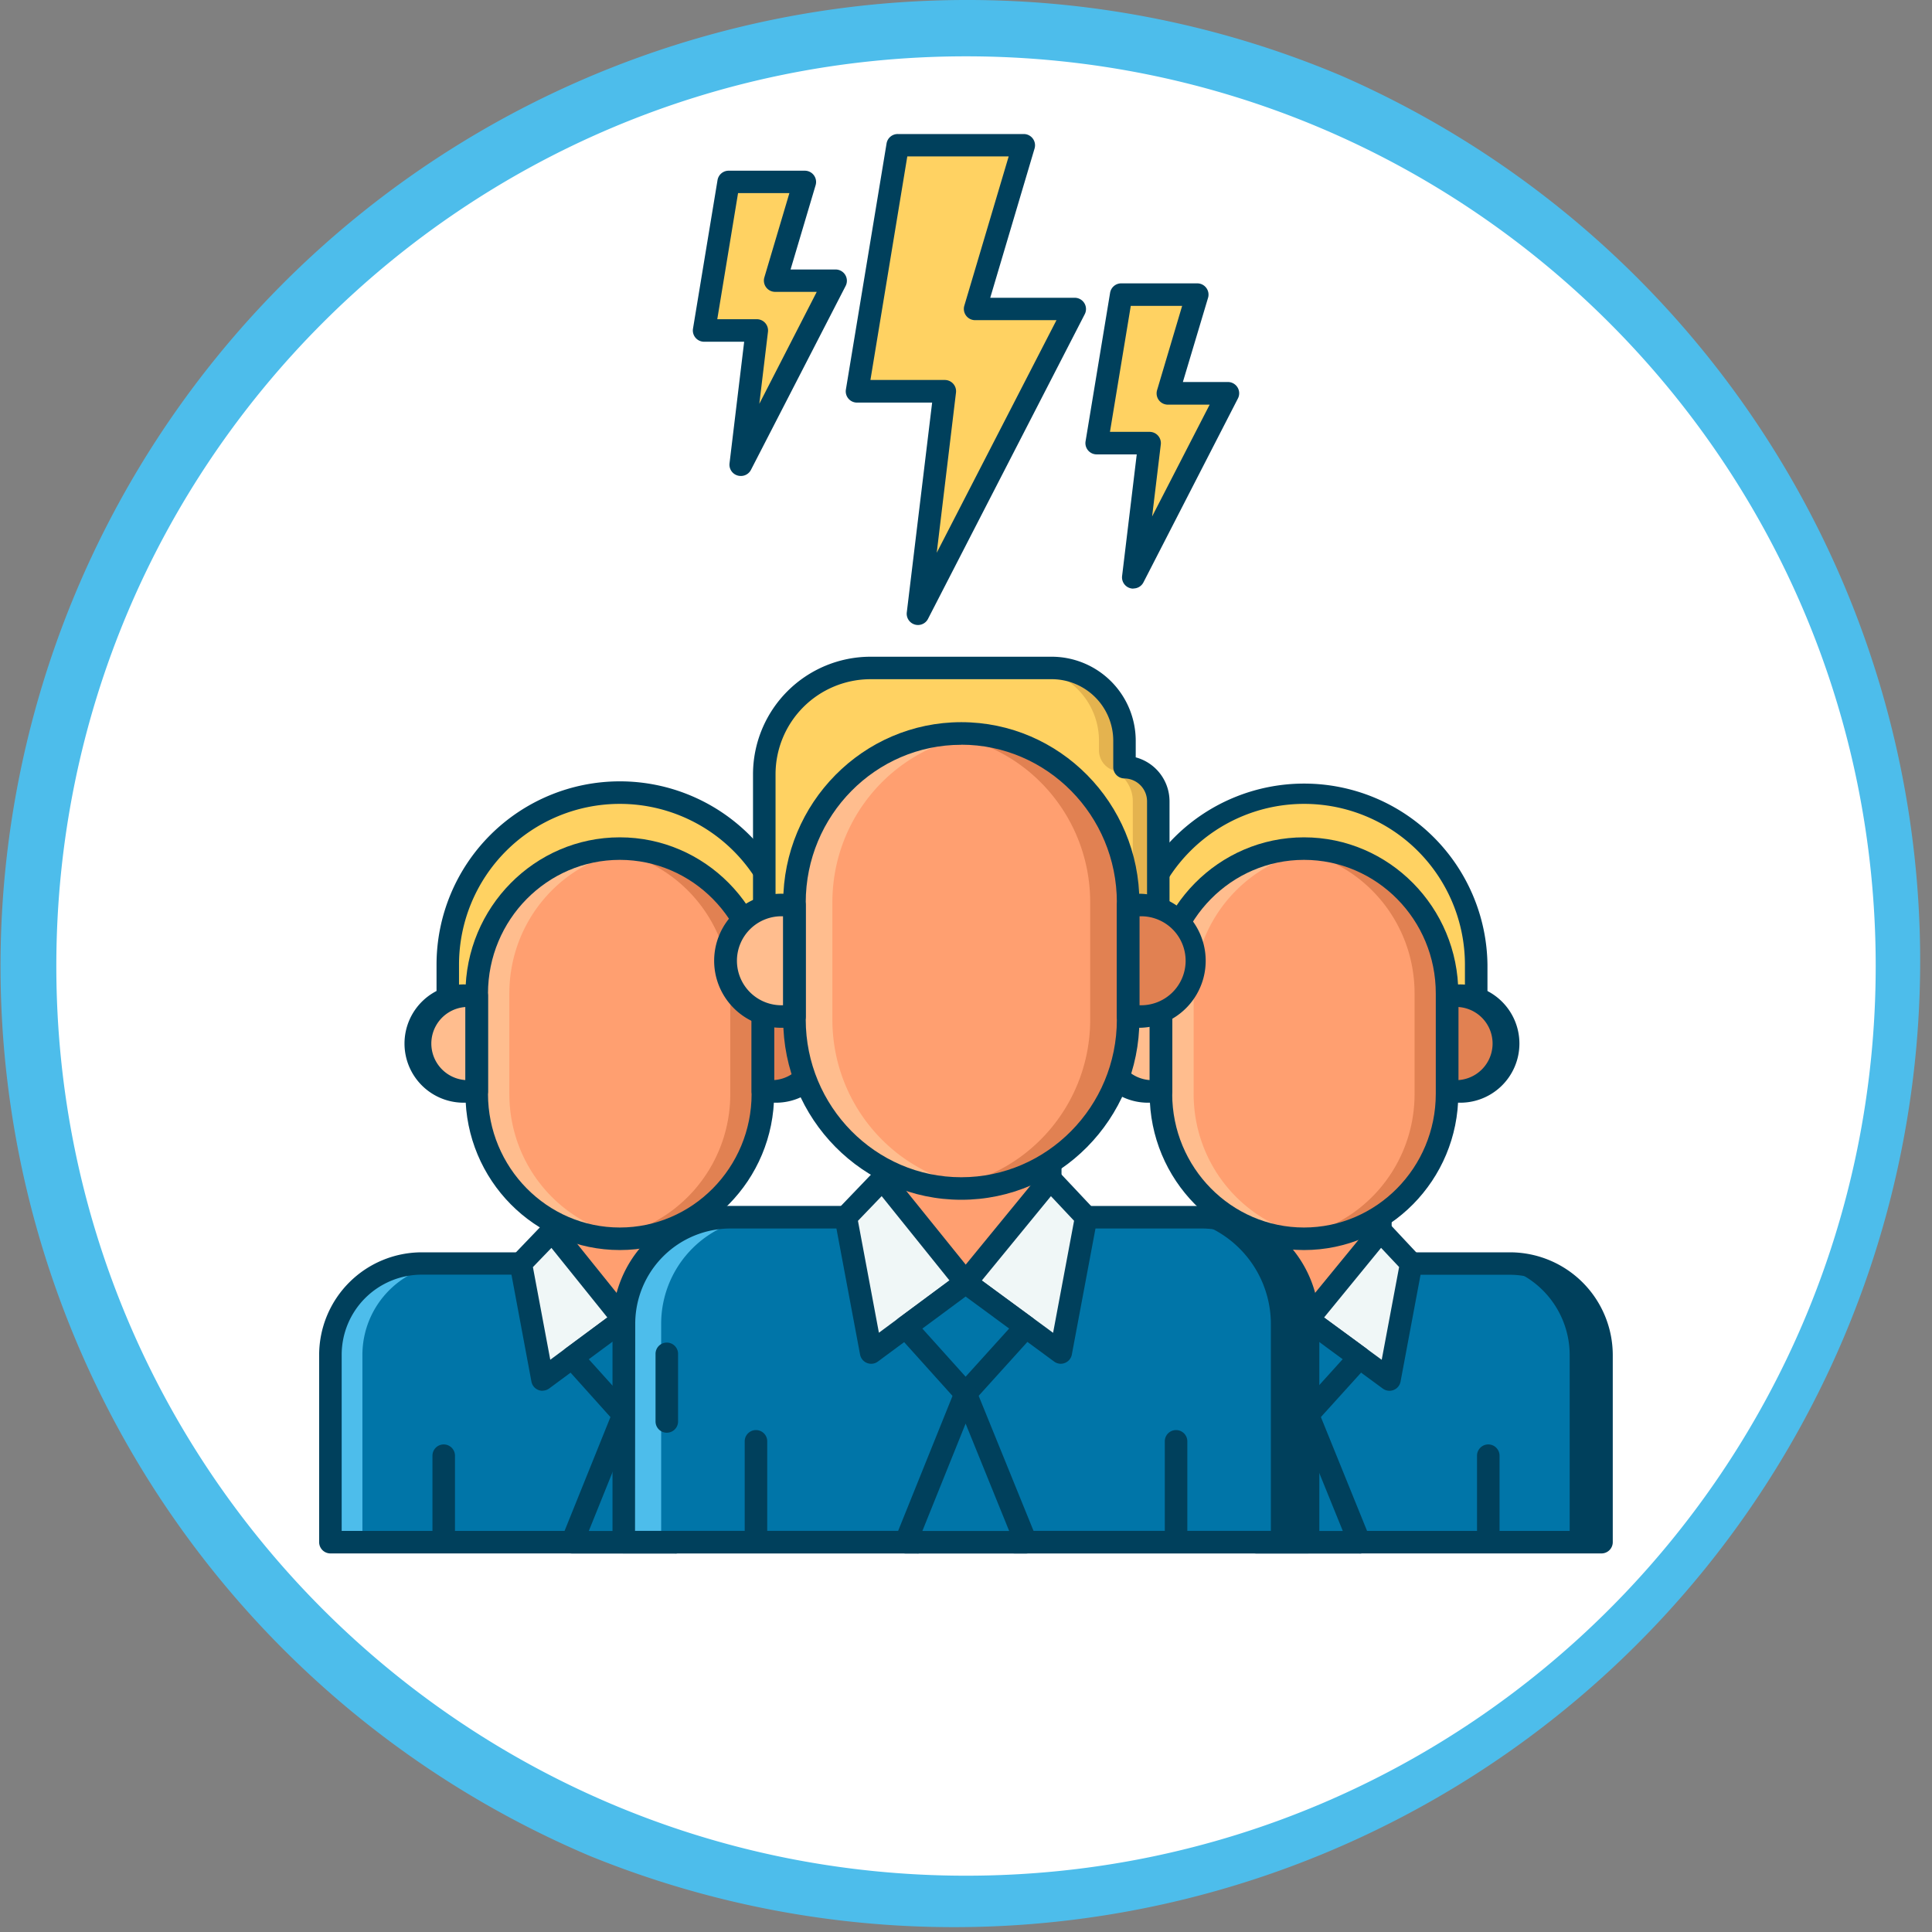 <svg xmlns="http://www.w3.org/2000/svg" viewBox="0 0 685.99 685.99"><rect x="0" y="0" width="685.99" height="685.99" fill="#808080" stroke="none"/><defs><style>.cls-1{fill:#fff;}.cls-2{fill:#4dbdeb;}.cls-3{fill:#ffd262;}.cls-4{fill:#00405c;}.cls-5{fill:#0075a8;}.cls-6{fill:#ff9f70;}.cls-7{fill:#f0f7f7;}.cls-8{fill:#ffbd8e;}.cls-9{fill:#e18152;}.cls-10{fill:#e4b34f;}</style></defs><g id="Layer_2" data-name="Layer 2"><g id="Layer_1-2" data-name="Layer 1"><path class="cls-1" d="M343,676A333,333,0,0,1,107.53,107.53,333,333,0,0,1,578.46,578.46,330.85,330.85,0,0,1,343,676Z"/><path class="cls-2" d="M343,20c178.39,0,323,144.61,323,323S521.38,666,343,666,20,521.38,20,343,164.61,20,343,20m0-20A343.08,343.08,0,0,0,209.48,659,343.08,343.08,0,0,0,476.51,27,340.89,340.89,0,0,0,343,0Z"/><path class="cls-3" d="M318.79,51.59h44.72l-17.28,58.12h35.41l-55.7,108.21,9.5-79H304.35Z"/><path class="cls-4" d="M325.94,221.92a4,4,0,0,1-1.17-.18,4,4,0,0,1-2.8-4.3l9-74.49H304.35a4,4,0,0,1-4-4.65l14.44-87.36a4,4,0,0,1,4-3.35h44.72a4,4,0,0,1,3.83,5.14l-15.74,53h30a4,4,0,0,1,3.56,5.83L329.5,219.75a4,4,0,0,1-3.56,2.17Zm-16.88-87h26.38a4,4,0,0,1,4,4.48l-6.84,56.87,42.52-82.59H346.23a4,4,0,0,1-3.83-5.14l15.75-53h-36Z"/><path class="cls-3" d="M398.11,104.56h27l-10.43,35.08H436L402.42,205l5.74-47.66H389.39Z"/><path class="cls-4" d="M402.42,209a4,4,0,0,1-4-4.48l5.2-43.18H389.39a4,4,0,0,1-3.94-4.65l8.71-52.73a4,4,0,0,1,3.95-3.35h27a4,4,0,0,1,3.83,5.14L420,135.64h16a4,4,0,0,1,3.55,5.83L406,206.78a4,4,0,0,1-3.56,2.17Zm-8.31-55.66h14.05a4,4,0,0,1,4,4.48l-3.08,25.56,20.43-39.7H414.67a4,4,0,0,1-3.83-5.14l8.9-29.93H401.5Z"/><path class="cls-3" d="M258.66,64.56h27L275.23,99.64H296.6L263,165l5.73-47.66H250Z"/><path class="cls-4" d="M263,169a4,4,0,0,1-1.17-.18,4,4,0,0,1-2.8-4.3l5.2-43.18H250a4,4,0,0,1-3.94-4.65l8.71-52.73a4,4,0,0,1,4-3.35h27a4,4,0,0,1,3.83,5.14l-8.9,29.94h16a4,4,0,0,1,3.56,5.83l-33.62,65.31A4,4,0,0,1,263,169Zm-8.32-55.66h14a4,4,0,0,1,4,4.48l-3.07,25.56L290,103.63H275.23a4,4,0,0,1-3.83-5.14l8.89-29.93H262.06Z"/><path class="cls-3" d="M463.05,281.38a61.1,61.1,0,0,0-61.1,61.1v28h122.2v-28a61.11,61.11,0,0,0-61.1-61.1Z"/><path class="cls-4" d="M524.15,374.53H401.94a4,4,0,0,1-4-4v-28a65.11,65.11,0,0,1,130.21,0v28A4,4,0,0,1,524.15,374.53Zm-118.2-8h114.2v-24a57.1,57.1,0,1,0-114.2,0Z"/><path class="cls-5" d="M439,448.63v-48h51.13v48h46.17a32.53,32.53,0,0,1,32.34,32.59v66.35H360.29V481a32.45,32.45,0,0,1,32.51-32.34Z"/><path class="cls-6" d="M439,437l25.33,31.5,25.8-31.5V400.66H439Z"/><path class="cls-4" d="M536.33,448.63H525a32.53,32.53,0,0,1,32.34,32.58v66.36h11.36V481.22a32.54,32.54,0,0,0-32.34-32.59Z"/><path class="cls-2" d="M392.8,448.62h11.36A32.47,32.47,0,0,0,371.65,481v66.6H360.29V481A32.46,32.46,0,0,1,392.8,448.62Z"/><path class="cls-4" d="M400.52,550.43a4,4,0,0,1-4-4V516.87a4,4,0,0,1,8,0v29.56A4,4,0,0,1,400.52,550.43Z"/><path class="cls-4" d="M528.44,550.43a4,4,0,0,1-4-4V516.87a4,4,0,1,1,8,0v29.56A4,4,0,0,1,528.44,550.43Z"/><path class="cls-4" d="M568.67,551.57H360.29a4,4,0,0,1-4-4V481a36.47,36.47,0,0,1,36.47-36.34H435v-44a4,4,0,0,1,4-4h51.13a4,4,0,0,1,4,4v44h42.17a36.52,36.52,0,0,1,36.34,36.6v66.34A4,4,0,0,1,568.67,551.57Zm-204.38-8H564.67V481.22a28.51,28.51,0,0,0-28.34-28.59H490.16a4,4,0,0,1-4-4v-44H443v44a4,4,0,0,1-4,4H392.76A28.44,28.44,0,0,0,364.3,481v62.61Z"/><path class="cls-7" d="M490.16,437l-25.8,31.5,29,21.3,7.71-41.19Z"/><path class="cls-7" d="M439,437l25.33,31.5-28.76,21.3-7.72-41.19Z"/><path class="cls-4" d="M493.37,493.82a4,4,0,0,1-2.37-.77l-29-21.31a4,4,0,0,1-.72-5.76l25.8-31.5a4,4,0,0,1,3-1.46,4,4,0,0,1,3.05,1.26L504,445.89a4,4,0,0,1,1,3.48l-7.71,41.19a4,4,0,0,1-3.93,3.26Zm-23.25-26,20.48,15,6.18-32.94-6.41-6.81Z"/><path class="cls-4" d="M435.6,493.82a3.87,3.87,0,0,1-1.46-.28,4,4,0,0,1-2.47-3L424,449.36a4,4,0,0,1,1.05-3.5l11.15-11.62a4,4,0,0,1,6,.27L467.48,466a4,4,0,0,1-.74,5.72L438,493a4.06,4.06,0,0,1-2.38.78Zm-3.41-43.91,6.16,32.89,20.29-15-19.87-24.71Z"/><path class="cls-5" d="M446.12,482l18.24,20.28L482.72,482l-18.36-13.48Z"/><path class="cls-5" d="M446.12,547.56l18.24-45.25,18.36,45.28H464.36Z"/><path class="cls-4" d="M464.36,506.31h0a4,4,0,0,1-3-1.32L443.15,484.7a4,4,0,0,1-1-3.07,4.08,4.08,0,0,1,1.6-2.82L462,465.3a4,4,0,0,1,4.75,0l18.36,13.49a4,4,0,0,1,.6,5.9L467.33,505a4,4,0,0,1-3,1.32ZM452,482.63l12.33,13.71,12.41-13.73-12.41-9.12Z"/><path class="cls-4" d="M482.72,551.59h0l-36.6,0a4,4,0,0,1-3.71-5.49l18.24-45.25a4,4,0,0,1,3.71-2.51h0a4,4,0,0,1,3.71,2.5l18.36,45.28a4,4,0,0,1-3.71,5.5Zm-30.68-8,24.74,0L464.37,513Z"/><path class="cls-8" d="M412.25,353.56h-3.63a17,17,0,1,0,0,33.95h3.63Z"/><path class="cls-9" d="M517.47,353.56h-3.63v33.95h3.63a17,17,0,1,0,0-33.95Z"/><path class="cls-6" d="M463.05,439.85c-28.06,0-50.8-23-50.8-51.46V352.77c0-28.42,22.74-51.46,50.8-51.46s50.8,23,50.8,51.46V388.4c0,28.42-22.75,51.45-50.8,51.45Z"/><path class="cls-9" d="M463.05,301.31a50.12,50.12,0,0,0-5.78.34c25.34,2.9,45,24.68,45,51.12v35.62c0,26.45-19.69,48.22-45,51.12a50.12,50.12,0,0,0,5.78.34c28.05,0,50.8-23,50.8-51.46V352.77c0-28.42-22.75-51.46-50.8-51.46Z"/><path class="cls-8" d="M463.05,301.31a50.08,50.08,0,0,1,5.77.34c-25.34,2.9-45,24.68-45,51.12v35.62c0,26.45,19.69,48.22,45,51.12a50.08,50.08,0,0,1-5.77.34c-28.06,0-50.8-23-50.8-51.46V352.77c0-28.42,22.74-51.46,50.8-51.46Z"/><path class="cls-4" d="M463,443.85c-30.21,0-54.79-24.87-54.79-55.45V352.77c0-30.58,24.58-55.46,54.79-55.46s54.8,24.88,54.8,55.46v35.62c0,30.58-24.58,55.46-54.8,55.46Zm0-138.54c-25.8,0-46.79,21.29-46.79,47.46v35.62c0,26.17,21,47.46,46.79,47.46s46.8-21.29,46.8-47.46V352.77C509.85,326.6,488.85,305.31,463,305.31Z"/><path class="cls-4" d="M412.25,391.51h-3.63a21,21,0,1,1,0-41.95h3.63a4,4,0,0,1,4,4v33.95a4,4,0,0,1-4,4Zm-4-33.95a13,13,0,0,0,0,25.94Z"/><path class="cls-4" d="M517.47,391.51h-3.62a4,4,0,0,1-4-4V353.56a4,4,0,0,1,4-4h3.62a21,21,0,1,1,0,41.95Zm.38-33.95V383.5a13,13,0,0,0,0-25.94Z"/><path class="cls-3" d="M220.07,281.38a61.11,61.11,0,0,0-61.1,61.1v28H281.18v-28a61.11,61.11,0,0,0-61.11-61.1Z"/><path class="cls-4" d="M281.17,374.53H159a4,4,0,0,1-4-4v-28a65.1,65.1,0,0,1,130.2,0v28a4,4,0,0,1-4,4Zm-118.2-8H277.18v-24a57.1,57.1,0,1,0-114.2,0v24Z"/><path class="cls-5" d="M196.06,448.63v-48h51.13v48h46.17a32.53,32.53,0,0,1,32.34,32.59v66.35H117.32V481a32.45,32.45,0,0,1,32.51-32.34Z"/><path class="cls-6" d="M196.06,437l25.33,31.5,25.8-31.5V400.66H196.06Z"/><path class="cls-4" d="M293.36,448.63H282a32.53,32.53,0,0,1,32.34,32.58v66.36H325.7V481.22a32.54,32.54,0,0,0-32.34-32.59Z"/><path class="cls-2" d="M149.83,448.62h11.36A32.47,32.47,0,0,0,128.68,481v66.6H117.32V481A32.46,32.46,0,0,1,149.83,448.62Z"/><path class="cls-4" d="M157.55,550.43a4,4,0,0,1-4-4V516.87a4,4,0,0,1,8,0v29.56A4,4,0,0,1,157.55,550.43Z"/><path class="cls-4" d="M285.47,550.43a4,4,0,0,1-4-4V516.87a4,4,0,0,1,8,0v29.56A4,4,0,0,1,285.47,550.43Z"/><path class="cls-4" d="M325.7,551.57H117.32a4,4,0,0,1-4-4V481a36.48,36.48,0,0,1,36.47-36.34h42.27v-44a4,4,0,0,1,4-4h51.13a4,4,0,0,1,4,4v44h42.17a36.53,36.53,0,0,1,36.33,36.6v66.34a4,4,0,0,1-4,4Zm-204.38-8H321.7V481.22A28.47,28.47,0,0,0,313.4,461a28.1,28.1,0,0,0-20-8.41H247.19a4,4,0,0,1-4-4v-44H200.06v44a4,4,0,0,1-4,4H149.79A28.45,28.45,0,0,0,121.32,481Z"/><path class="cls-7" d="M247.19,437l-25.8,31.5,29,21.3,7.72-41.19Z"/><path class="cls-7" d="M196.06,437l25.33,31.5-28.76,21.3-7.72-41.19Z"/><path class="cls-4" d="M250.39,493.82a4,4,0,0,1-2.36-.77l-29-21.31a4,4,0,0,1-.73-5.76l25.81-31.5a4,4,0,0,1,6-.2L261,445.89a4,4,0,0,1,1,3.48l-7.71,41.19a4,4,0,0,1-2.47,3,3.92,3.92,0,0,1-1.47.28Zm-23.24-26,20.48,15,6.17-32.94-6.4-6.81Z"/><path class="cls-4" d="M192.63,493.82a4,4,0,0,1-1.47-.28,4,4,0,0,1-2.47-3L181,449.36a4,4,0,0,1,1.05-3.5l11.14-11.62a4.11,4.11,0,0,1,3.07-1.22,4,4,0,0,1,2.94,1.49L224.51,466a4,4,0,0,1-.74,5.72L195,493a4.06,4.06,0,0,1-2.38.78Zm-3.41-43.91,6.16,32.89,20.28-15-19.87-24.71Z"/><path class="cls-5" d="M203.15,482l18.24,20.28L239.75,482l-18.36-13.48Z"/><path class="cls-5" d="M203.15,547.56l18.24-45.25,18.36,45.28H221.39Z"/><path class="cls-4" d="M221.39,506.31h0a4,4,0,0,1-3-1.32L200.18,484.7a4,4,0,0,1-1-3.07,4,4,0,0,1,1.6-2.82L219,465.3a4,4,0,0,1,4.75,0l18.36,13.49a4,4,0,0,1,.6,5.9L224.36,505a4,4,0,0,1-3,1.32Zm-12.33-23.68,12.34,13.71,12.41-13.73-12.41-9.12Z"/><path class="cls-4" d="M239.75,551.59h0l-36.6,0a4,4,0,0,1-3.71-5.49l18.24-45.25a4,4,0,0,1,3.7-2.51h0a4,4,0,0,1,3.7,2.5l18.37,45.28a4,4,0,0,1-3.71,5.5Zm-30.68-8,24.74,0L221.4,513Z"/><path class="cls-8" d="M169.27,353.56h-3.62a17,17,0,1,0,0,33.95h3.62Z"/><path class="cls-9" d="M274.5,353.56h-3.63v33.95h3.63a17,17,0,1,0,0-33.95Z"/><path class="cls-6" d="M220.07,439.85c-28,0-50.8-23-50.8-51.46V352.77c0-28.42,22.75-51.46,50.8-51.46s50.8,23,50.8,51.46V388.4c0,28.42-22.74,51.45-50.8,51.45Z"/><path class="cls-9" d="M220.07,301.31a50.08,50.08,0,0,0-5.77.34c25.34,2.9,45,24.68,45,51.12v35.62c0,26.45-19.69,48.22-45,51.12a50.08,50.08,0,0,0,5.77.34c28.06,0,50.8-23,50.8-51.46V352.77c0-28.42-22.74-51.46-50.8-51.46Z"/><path class="cls-8" d="M220.07,301.31a50.12,50.12,0,0,1,5.78.34c-25.34,2.9-45,24.68-45,51.12v35.62c0,26.45,19.69,48.22,45,51.12a50.12,50.12,0,0,1-5.78.34c-28,0-50.8-23-50.8-51.46V352.77c0-28.42,22.75-51.46,50.8-51.46Z"/><path class="cls-4" d="M220.07,443.85c-30.21,0-54.8-24.87-54.8-55.45V352.77c0-30.58,24.59-55.46,54.8-55.46s54.8,24.88,54.8,55.46v35.62c0,30.58-24.58,55.46-54.8,55.46Zm0-138.54c-25.8,0-46.8,21.29-46.8,47.46v35.62c0,26.17,21,47.46,46.8,47.46s46.8-21.29,46.8-47.46V352.77C266.87,326.6,245.88,305.31,220.07,305.31Z"/><path class="cls-4" d="M169.27,391.51h-3.62a21,21,0,1,1,0-41.95h3.62a4,4,0,0,1,4,4v33.95a4,4,0,0,1-4,4Zm-4-33.95a13,13,0,0,0,0,25.94Z"/><path class="cls-4" d="M274.5,391.51h-3.63a4,4,0,0,1-4-4V353.56a4,4,0,0,1,4-4h3.63a21,21,0,1,1,0,41.95Zm.37-33.95V383.5a13,13,0,0,0,0-25.94Z"/><path class="cls-3" d="M271.37,345.24V274.92a37.73,37.73,0,0,1,37.73-37.73h64.32A25.83,25.83,0,0,1,399.26,263v9.37a12.11,12.11,0,0,1,12,12.11v60.73Z"/><path class="cls-10" d="M399.26,272.4V263a25.84,25.84,0,0,0-25.84-25.84h-9.05A25.84,25.84,0,0,1,390.21,263v3.39a7.48,7.48,0,0,0,4.57,6.92,12.12,12.12,0,0,1,7.44,11.18v60.73h9V284.51a12.11,12.11,0,0,0-12-12.11Z"/><path class="cls-3" d="M318.15,237.18h-9a37.73,37.73,0,0,0-37.73,37.73v70.33h9.05V274.91a37.74,37.74,0,0,1,37.73-37.73Z"/><path class="cls-4" d="M411.28,349.24H271.37a4,4,0,0,1-4-4V274.91a41.78,41.78,0,0,1,41.73-41.73h64.32A29.87,29.87,0,0,1,403.26,263v5.91a16.18,16.18,0,0,1,12,15.58v60.73a4,4,0,0,1-4,4Zm-135.91-8H407.28V284.51a8.14,8.14,0,0,0-8-8.11,4,4,0,0,1-4-4V263a21.87,21.87,0,0,0-21.84-21.84H309.1a33.77,33.77,0,0,0-33.73,33.73v66.33Z"/><path class="cls-5" d="M313.32,432.2V376.26h59.62V432.2h53.83a37.93,37.93,0,0,1,37.71,38v77.36h-243V469.89a37.83,37.83,0,0,1,37.9-37.7Z"/><path class="cls-6" d="M313.32,418.66l29.53,36.73,30.09-36.73v-42.4H313.32Z"/><path class="cls-4" d="M426.77,432.2H413.53a37.93,37.93,0,0,1,37.71,38v77.37h13.24V470.2A37.92,37.92,0,0,0,426.77,432.2Z"/><path class="cls-2" d="M259.41,432.19h13.25a37.84,37.84,0,0,0-37.9,37.71v77.66H221.51V469.9a37.84,37.84,0,0,1,37.9-37.71Z"/><path class="cls-4" d="M268.42,550.24a4,4,0,0,1-4-4V511.77a4,4,0,0,1,8,0v34.47A4,4,0,0,1,268.42,550.24Z"/><path class="cls-4" d="M417.58,550.24a4,4,0,0,1-4-4V511.77a4,4,0,0,1,8,0v34.47A4,4,0,0,1,417.58,550.24Z"/><path class="cls-4" d="M464.48,551.56h-243a4,4,0,0,1-4-4V469.89a41.84,41.84,0,0,1,41.85-41.71h.06l49.9,0V376.26a4,4,0,0,1,4-4h59.62a4,4,0,0,1,4,4V428.2h49.83a41.91,41.91,0,0,1,41.71,42v77.35a4,4,0,0,1-4,4Zm-239-8h235V470.2a33.9,33.9,0,0,0-33.71-34H372.94a4,4,0,0,1-4-4V380.26H317.32V432.2a4,4,0,0,1-4,4l-53.91,0h0a33.85,33.85,0,0,0-33.86,33.72Z"/><path class="cls-7" d="M372.94,418.66l-30.09,36.73,33.83,24.84,9-48Z"/><path class="cls-7" d="M313.32,418.66l29.53,36.73-33.53,24.84-9-48Z"/><path class="cls-4" d="M376.68,484.23a4,4,0,0,1-2.37-.77l-33.83-24.85a4,4,0,0,1-.72-5.76l30.09-36.73a4,4,0,0,1,2.95-1.46,3.83,3.83,0,0,1,3.05,1.26l12.73,13.54a4,4,0,0,1,1,3.48l-9,48a4,4,0,0,1-2.47,3,3.91,3.91,0,0,1-1.46.28Zm-28.06-29.57,25.3,18.58,7.45-39.78-8.22-8.74Z"/><path class="cls-4" d="M309.32,484.23a4,4,0,0,1-1.47-.28,4,4,0,0,1-2.47-3l-9-48a4,4,0,0,1,1-3.5l13-13.55a4.11,4.11,0,0,1,3.07-1.22,4,4,0,0,1,2.94,1.49L346,452.88a4,4,0,0,1-.73,5.72L311.7,483.45a4,4,0,0,1-2.38.78Zm-4.69-50.75,7.44,39.73,25.06-18.56-24.08-29.94Z"/><path class="cls-5" d="M321.59,471.14l21.26,23.65,21.41-23.67-21.41-15.73Z"/><path class="cls-5" d="M321.59,547.56l21.26-52.77,21.41,52.8-21.41,0Z"/><path class="cls-4" d="M342.85,498.8h0a4.05,4.05,0,0,1-3-1.33l-21.27-23.65a4,4,0,0,1-1-3.08,4,4,0,0,1,1.6-2.81l21.26-15.75a4,4,0,0,1,4.75,0l21.41,15.72a4,4,0,0,1,.6,5.91l-21.41,23.68a4,4,0,0,1-3,1.32ZM327.5,471.74l15.36,17.08,15.46-17.1-15.46-11.36Z"/><path class="cls-4" d="M364.26,551.59h0l-42.68,0a4,4,0,0,1-3.7-5.5l21.26-52.76a4,4,0,0,1,3.71-2.51h0a4,4,0,0,1,3.71,2.5L368,546.08a4,4,0,0,1-3.71,5.51Zm-36.75-8,30.81,0-15.46-38.12Z"/><path class="cls-8" d="M282.09,321.34h-4.23a19.8,19.8,0,1,0,0,39.59h4.23Z"/><path class="cls-9" d="M404.78,321.34h-4.23v39.59h4.23a19.8,19.8,0,1,0,0-39.59Z"/><path class="cls-6" d="M341.32,422c-32.71,0-59.23-26.87-59.23-60V320.42c0-33.14,26.52-60,59.23-60s59.24,26.86,59.24,60V362c0,33.14-26.52,60-59.24,60Z"/><path class="cls-9" d="M341.32,260.42a57.5,57.5,0,0,0-6.73.4c29.54,3.38,52.5,28.77,52.5,59.6V362c0,30.83-23,56.22-52.5,59.61a59.76,59.76,0,0,0,6.73.4c32.72,0,59.24-26.87,59.24-60V320.42c0-33.13-26.52-60-59.24-60Z"/><path class="cls-8" d="M341.32,260.42a57.5,57.5,0,0,1,6.73.4c-29.54,3.38-52.5,28.77-52.5,59.6V362c0,30.83,23,56.22,52.5,59.61a59.76,59.76,0,0,1-6.73.4c-32.71,0-59.23-26.87-59.23-60V320.42c0-33.13,26.52-60,59.23-60Z"/><path class="cls-4" d="M341.32,426c-34.87,0-63.23-28.71-63.23-64V320.42c0-35.29,28.36-64,63.23-64s63.24,28.71,63.24,64V362c0,35.3-28.37,64-63.24,64Zm0-161.55c-30.45,0-55.23,25.12-55.23,56V362c0,30.87,24.78,56,55.23,56s55.24-25.13,55.24-56V320.42c0-30.88-24.78-56-55.24-56Z"/><path class="cls-4" d="M282.09,364.93h-4.23a23.8,23.8,0,1,1,0-47.59h4.23a4,4,0,0,1,4,4v39.59a4,4,0,0,1-4,4Zm-4.23-39.59a15.8,15.8,0,1,0,0,31.59h.23V325.34Z"/><path class="cls-4" d="M404.79,364.93h-4.23a4,4,0,0,1-4-4V321.34a4,4,0,0,1,4-4h4.23a23.8,23.8,0,0,1,0,47.59Zm-.24-8h.23a15.8,15.8,0,1,0,0-31.59h-.23Z"/><path class="cls-4" d="M236.76,508.71a4,4,0,0,1-4-4v-24a4,4,0,0,1,8,0v24A4,4,0,0,1,236.76,508.71Z"/></g></g></svg>